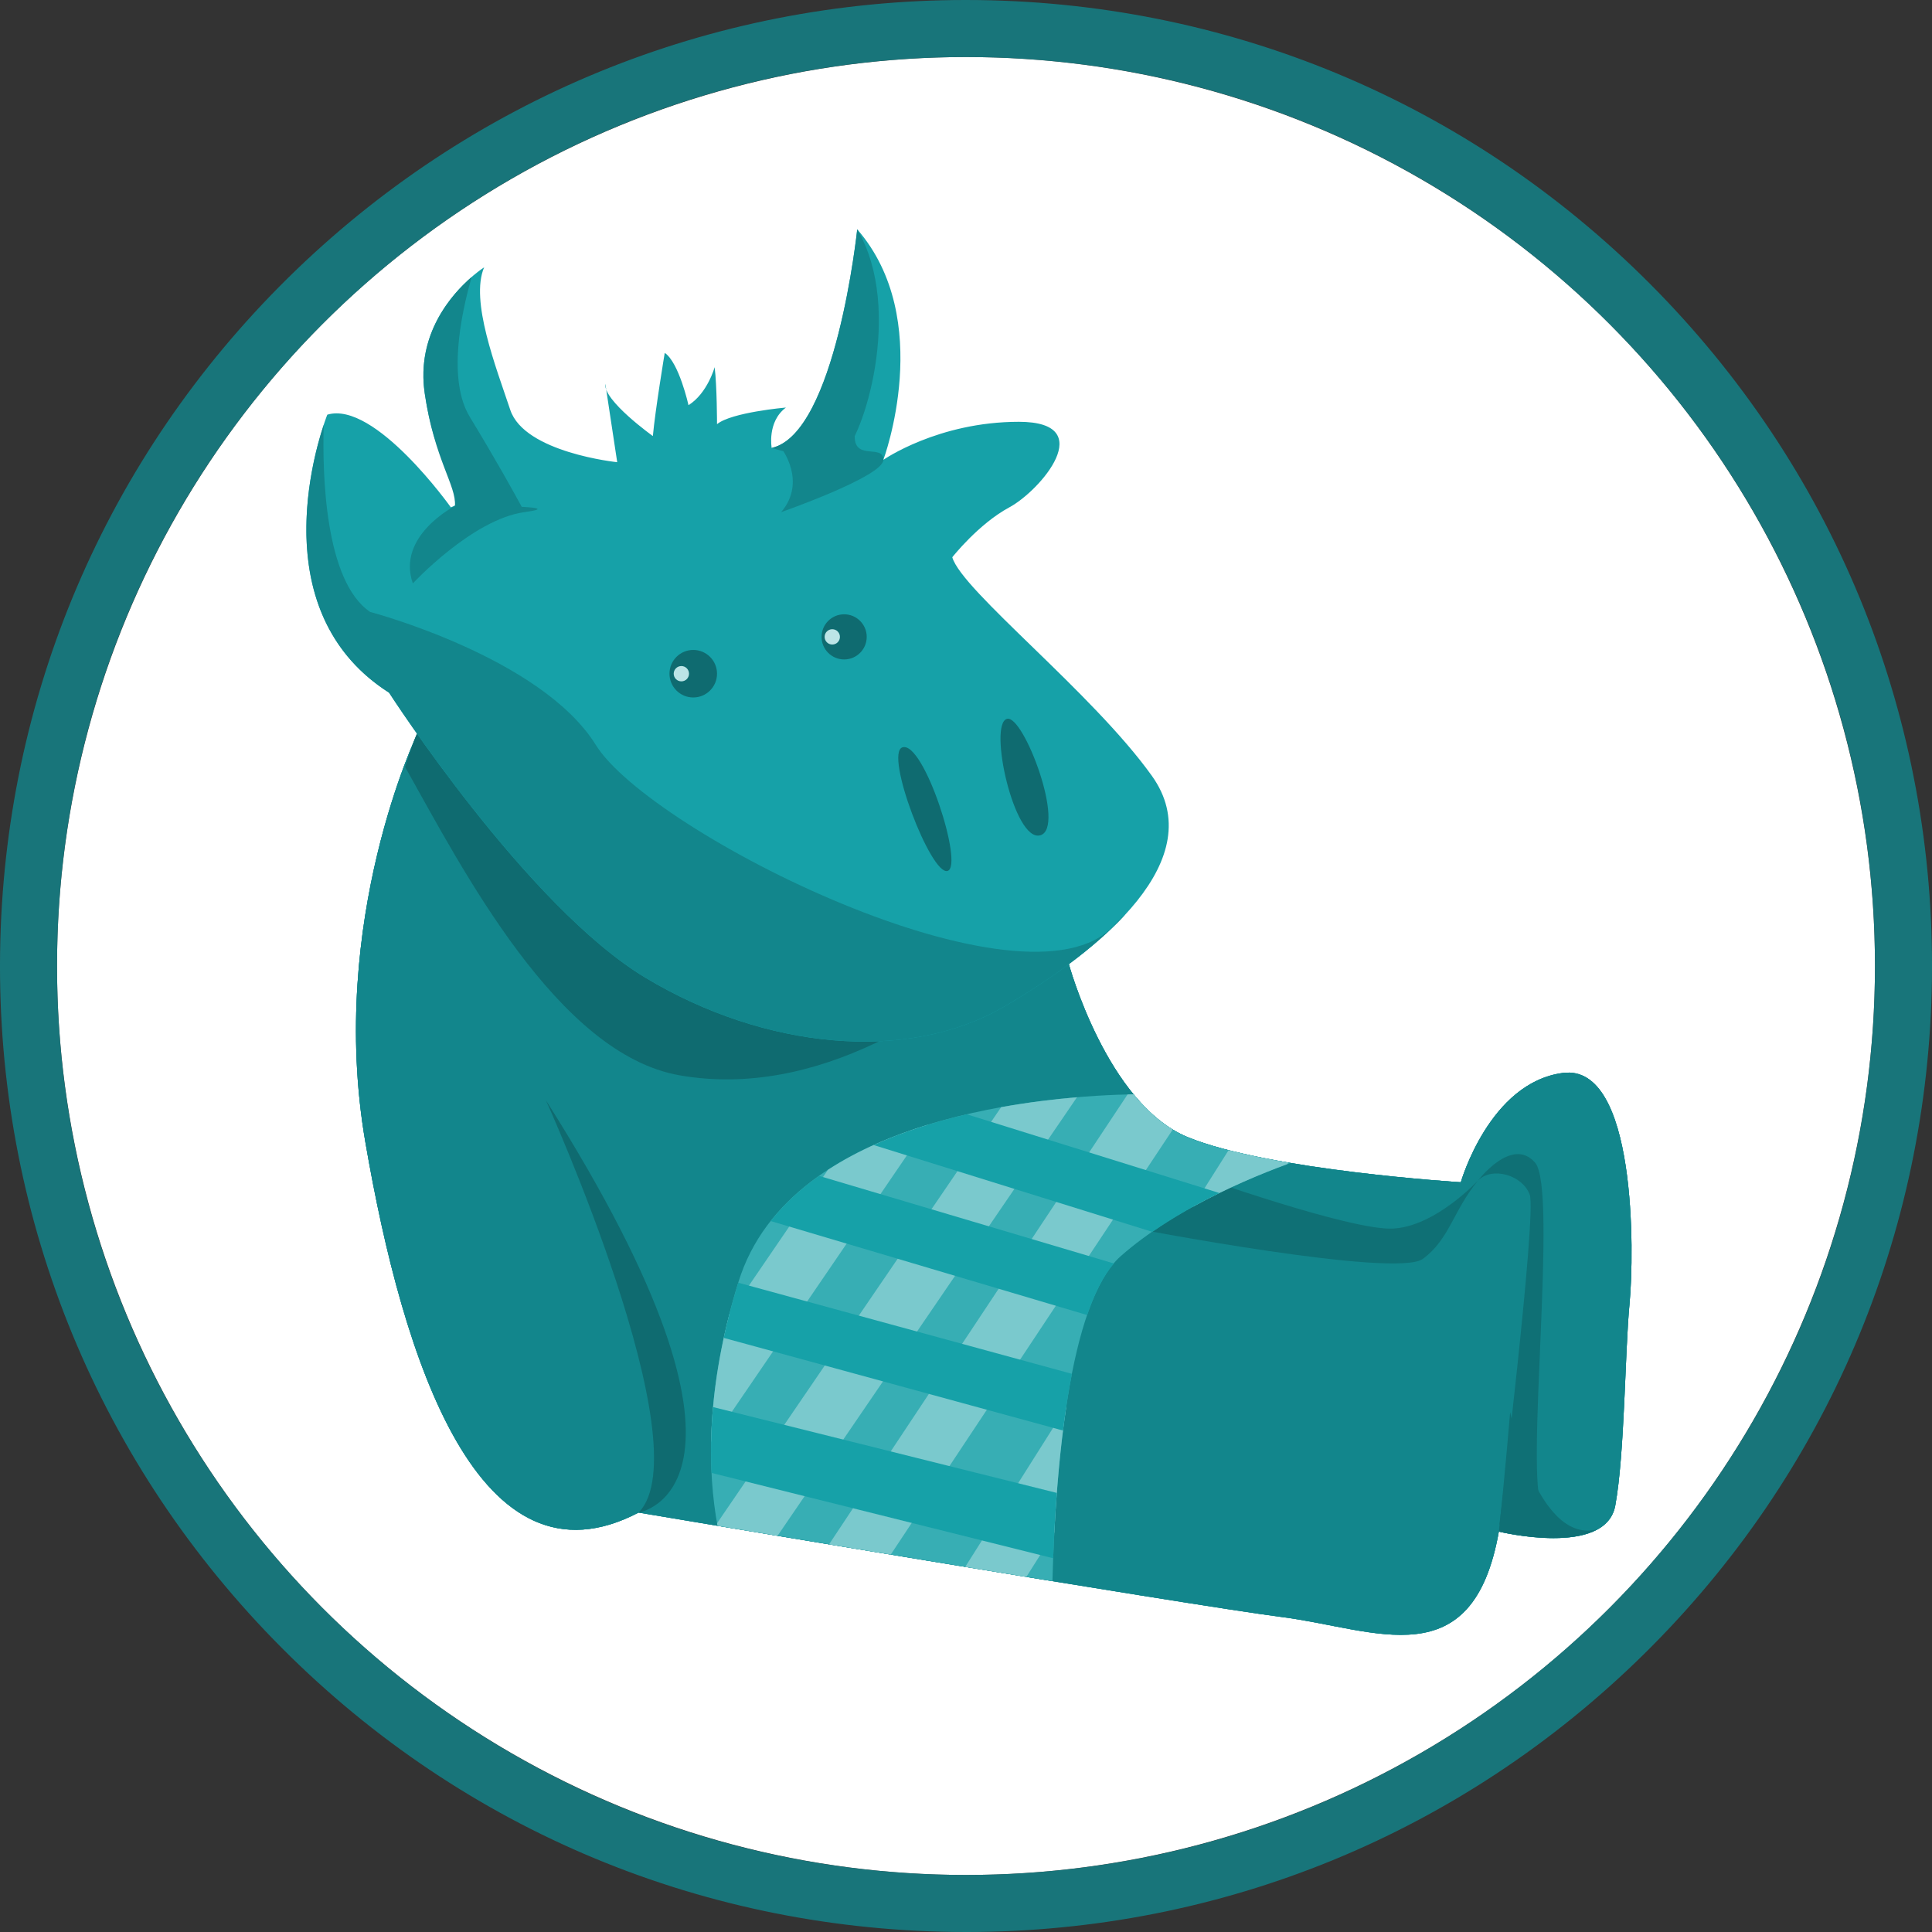 <?xml version="1.0" encoding="utf-8"?>
<!-- Generator: Adobe Illustrator 16.0.0, SVG Export Plug-In . SVG Version: 6.00 Build 0)  -->
<!DOCTYPE svg PUBLIC "-//W3C//DTD SVG 1.1//EN" "http://www.w3.org/Graphics/SVG/1.1/DTD/svg11.dtd">
<svg version="1.1" id="Calque_1" xmlns="http://www.w3.org/2000/svg" xmlns:xlink="http://www.w3.org/1999/xlink" x="0px" y="0px"
	 width="135.5px" height="135.5px" viewBox="0 0 135.5 135.5" enable-background="new 0 0 135.5 135.5" xml:space="preserve">
<rect x="0" y="0" width="135.5" height="135.5" fill="#333333" stroke="none"/>
<g id="chapter_1_mobile">
</g>
<g id="ui">
</g>
<g id="Calque_2">
</g>
<g id="home-tablette">
</g>
<g id="home-desktop">
</g>
<g id="ui-pannel">
	<g>
		<g>
			<circle fill="#FFFFFF" cx="67.75" cy="67.75" r="63.75"/>
			<g opacity="0.8">
				<path fill="#12868C" d="M67.732,4c0.296,0,0.586,0.002,0.883,0.006c35.205,0.478,63.355,29.404,62.879,64.609
					c-0.475,34.908-28.926,62.885-63.727,62.885c-0.296,0-0.586-0.002-0.883-0.006C31.681,131.018,3.528,102.09,4.006,66.885
					C4.48,31.977,32.931,4.003,67.732,4 M67.738,0h-0.006c-17.9,0.001-34.785,6.928-47.544,19.504
					C7.418,32.093,0.25,48.9,0.006,66.831c-0.245,18.095,6.57,35.202,19.192,48.171c12.621,12.969,29.538,20.246,47.632,20.492
					c0.315,0.004,0.623,0.006,0.938,0.006c17.9,0,34.785-6.926,47.544-19.503c12.771-12.589,19.938-29.397,20.183-47.328
					c0.245-18.095-6.57-35.202-19.19-48.171C103.682,7.529,86.766,0.252,68.67,0.006C68.355,0.002,68.051,0,67.738,0L67.738,0z"/>
			</g>
		</g>
		<g id="indice">
			<path fill="#12868C" d="M29.288,51.417c0,0-6.334,13.167-3.667,28.667s8.001,31.833,19.167,26c0,0,38.666,6.5,45.166,7.333
				s13.334,4.333,15.167-6c0,0,7.501,1.833,8.167-1.833s0.667-10.667,1-14.167s0.5-16.833-4.667-16.167s-7.167,7.667-7.167,7.667
				s-13.499-0.833-19.166-3.167s-8.334-12.167-8.334-12.167L29.288,51.417z"/>
			<path fill="#12868C" d="M29.288,51.417c0,0-6.334,13.167-3.667,28.667s8.001,31.833,19.167,26c0,0,38.666,6.5,45.166,7.333
				s13.334,4.333,15.167-6c0,0,7.501,1.833,8.167-1.833s0.667-10.667,1-14.167s0.5-16.833-4.667-16.167s-7.167,7.667-7.167,7.667
				s-13.499-0.833-19.166-3.167s-8.334-12.167-8.334-12.167L29.288,51.417z"/>
			<path fill="#12868C" d="M29.288,51.417c0,0-6.334,13.167-3.667,28.667s8.001,31.833,19.167,26c0,0,38.666,6.5,45.166,7.333
				s13.334,4.333,15.167-6c0,0,7.501,1.833,8.167-1.833s0.667-10.667,1-14.167s0.5-16.833-4.667-16.167s-7.167,7.667-7.167,7.667
				s-13.499-0.833-19.166-3.167s-8.334-12.167-8.334-12.167L29.288,51.417z"/>
			<path fill="#0F6B70" d="M47.663,75.417c9.533,1.666,18.75-4.25,25.125-10.375c-1.121-2.418-3.625-2.125-3.625-2.125l-39.875-11.5
				c0,0,0.014-0.358-0.875,2.375C32.452,60.997,39.114,73.922,47.663,75.417z"/>
			<g>
				<path fill="#16A1A8" d="M31.621,35.583c0,0-5.332-7.5-8.666-6.5c0,0-5.334,13.333,4.333,19.5c0,0,9.667,15,18,20
					s18.334,6,25.167,2s14.5-10.334,10.333-16.167s-13.333-13-14-15.333c0,0,1.833-2.333,4-3.5s6.334-6,0.667-6
					s-9.5,2.667-9.5,2.667s3.666-9.833-1.834-16.167c0,0-1.5,14.333-6,15.333c0,0-0.334-1.833,1-2.833c0,0-3.833,0.333-4.833,1.167
					c0,0-0.001-2.667-0.167-4c0,0-0.5,1.833-1.833,2.667c0,0-0.667-3-1.667-3.667c0,0-0.666,4-0.833,5.833
					c0,0-3.499-2.5-3.333-3.667l0.833,5.5c0,0-6.5-0.667-7.5-3.667s-2.833-7.667-1.833-10c0,0-5,3.167-4.167,8.833
					c0.914,6.216,3.333,7.333,3.333,7.333L31.621,35.583z"/>
				<path fill="#12868C" d="M70.455,70.583c3.031-1.774,6.225-4.009,8.479-6.455c-0.263,0.229-0.53,0.483-0.812,0.788
					c-6.167,6.667-32.5-6.5-36.333-12.667s-15.833-9.333-15.833-9.333c-3.188-2.169-3.352-9.708-3.252-13.124
					c-0.933,2.826-3.755,13.472,4.584,18.791c0,0,9.667,15,18,20S63.622,74.583,70.455,70.583z"/>
			</g>
			<path fill="#0F7075" d="M111.978,107.282c-0.024,0.005-0.04,0.004-0.064,0.009c-4.125,0.875-6-8.25-6-8.25
				s-0.375,4.5-0.792,8.375C105.121,107.417,109.646,108.514,111.978,107.282z"/>
			<path fill="#0F7075" d="M79.663,86.167c0,0,18.25,3.5,20.125,2.125s2.125-3.375,3.875-5.5c0,0-3,3.25-6,3.375
				s-13.875-3.75-13.875-3.75L79.663,86.167z"/>
			<path fill="#37AEB4" d="M83.288,79.75c-1.46-0.602-2.719-1.702-3.786-3.002c-5.604,0.098-24.048,1.328-27.714,13.168
				c-2.359,7.62-2.146,13.396-1.466,17.093c5.799,0.97,15.189,2.532,23.49,3.884c0.195-7.502,1.099-19.551,4.809-22.811
				c3.689-3.242,8.869-5.43,11.886-6.521C87.763,81.1,85.117,80.503,83.288,79.75z"/>
			<path fill="#0F7075" d="M103.663,82.792c0,0,2.375-3.125,4-1.25s-0.75,22.25,0.5,24.125s-3,1.25-3,1.25s2.625-21.75,2.125-23.125
				S104.663,81.792,103.663,82.792z"/>
			<path fill="#0F6B70" d="M63.288,52.417c-1.275,0.425,2.001,9,3.167,8.667S64.788,51.917,63.288,52.417z"/>
			<path fill="#0F6B70" d="M70.621,50.417c-1.321,0.378,0.501,8.667,2.334,8.167S71.787,50.083,70.621,50.417z"/>
			<circle fill="#0F6B70" cx="48.621" cy="47.25" r="1.667"/>
			<circle fill="#0F6B70" cx="59.204" cy="44.667" r="1.583"/>
			<circle fill="#BCE4E6" cx="58.371" cy="44.667" r="0.537"/>
			<circle fill="#BCE4E6" cx="47.787" cy="47.25" r="0.537"/>
			<path fill="#0F6B70" d="M38.288,77.167c0,0,11,24.333,6.5,28.917C44.788,106.083,55.538,104.417,38.288,77.167z"/>
			<path fill="#7AC9CD" d="M50.322,107.01c1.25,0.209,2.675,0.447,4.212,0.703l20.999-30.757c-1.585,0.134-3.4,0.349-5.317,0.694
				l-19.924,29.182C50.303,106.891,50.312,106.953,50.322,107.01z"/>
			<path fill="#7AC9CD" d="M51.153,92.175c-0.875,3.412-1.231,6.411-1.28,8.97l15.198-22.261c-2.463,0.757-4.884,1.781-7.001,3.161
				L51.153,92.175z"/>
			<path fill="#7AC9CD" d="M62.472,109.03L82.25,79.22c-1.027-0.625-1.941-1.491-2.748-2.472c-0.131,0.002-0.274,0.006-0.419,0.01
				l-20.938,31.555C59.538,108.544,60.99,108.785,62.472,109.03z"/>
			<g>
				<path fill="#7AC9CD" d="M71.983,110.595l1.962-3.104c0.144-2.809,0.398-5.898,0.837-8.811l-7.086,11.213
					C69.132,110.128,70.567,110.364,71.983,110.595z"/>
				<path fill="#7AC9CD" d="M86.168,80.666l-2.514,3.977c2.437-1.344,4.856-2.346,6.624-2.994l0.07-0.112
					C88.886,81.284,87.458,80.995,86.168,80.666z"/>
			</g>
			<path fill="#16A1A8" d="M61.274,80.307l19.546,6.09c1.523-1.055,3.144-1.963,4.704-2.725L67.801,78.15
				C65.608,78.663,63.372,79.359,61.274,80.307z"/>
			<path fill="#16A1A8" d="M76.248,92.23c0.513-1.5,1.133-2.744,1.878-3.616L57.443,82.47c-1.281,0.906-2.432,1.955-3.388,3.169
				L76.248,92.23z"/>
			<path fill="#16A1A8" d="M50.759,93.832l23.796,6.499c0.17-1.361,0.373-2.703,0.622-3.978l-23.401-6.391
				C51.358,91.312,51.024,92.602,50.759,93.832z"/>
			<path fill="#16A1A8" d="M74.119,104.705l-24.11-6.021c-0.152,1.698-0.172,3.238-0.104,4.619l23.96,5.984
				C73.918,107.85,73.999,106.299,74.119,104.705z"/>
			<path fill="#12868C" d="M54.121,31.417c0,0,3.668,1.167,5.001,0.333s4.331-10,0.999-15.667
				C60.121,16.083,58.621,30.417,54.121,31.417z"/>
			<path fill="#12868C" d="M54.788,31.417c0,0,1.833,2.333,0,4.5c0,0,7.167-2.501,7.167-3.667s-2.167,0.167-2-1.833
				S54.788,31.417,54.788,31.417z"/>
			<path fill="#12868C" d="M36.591,35.546c-0.478-0.881-1.796-3.274-3.636-6.296c-1.573-2.583-0.646-7.127,0.124-9.82
				c-1.393,1.207-3.9,4.008-3.291,8.154c0.688,4.684,2.231,6.473,2.118,7.902c0,0-4.118,2.099-2.951,5.432
				c0,0,4.17-4.502,7.835-5.001C38.283,35.713,37.748,35.604,36.591,35.546z"/>
		</g>
	</g>
</g>
<g id="rtfm-desktop">
</g>
<g id="rtfm-tablette">
</g>
</svg>
